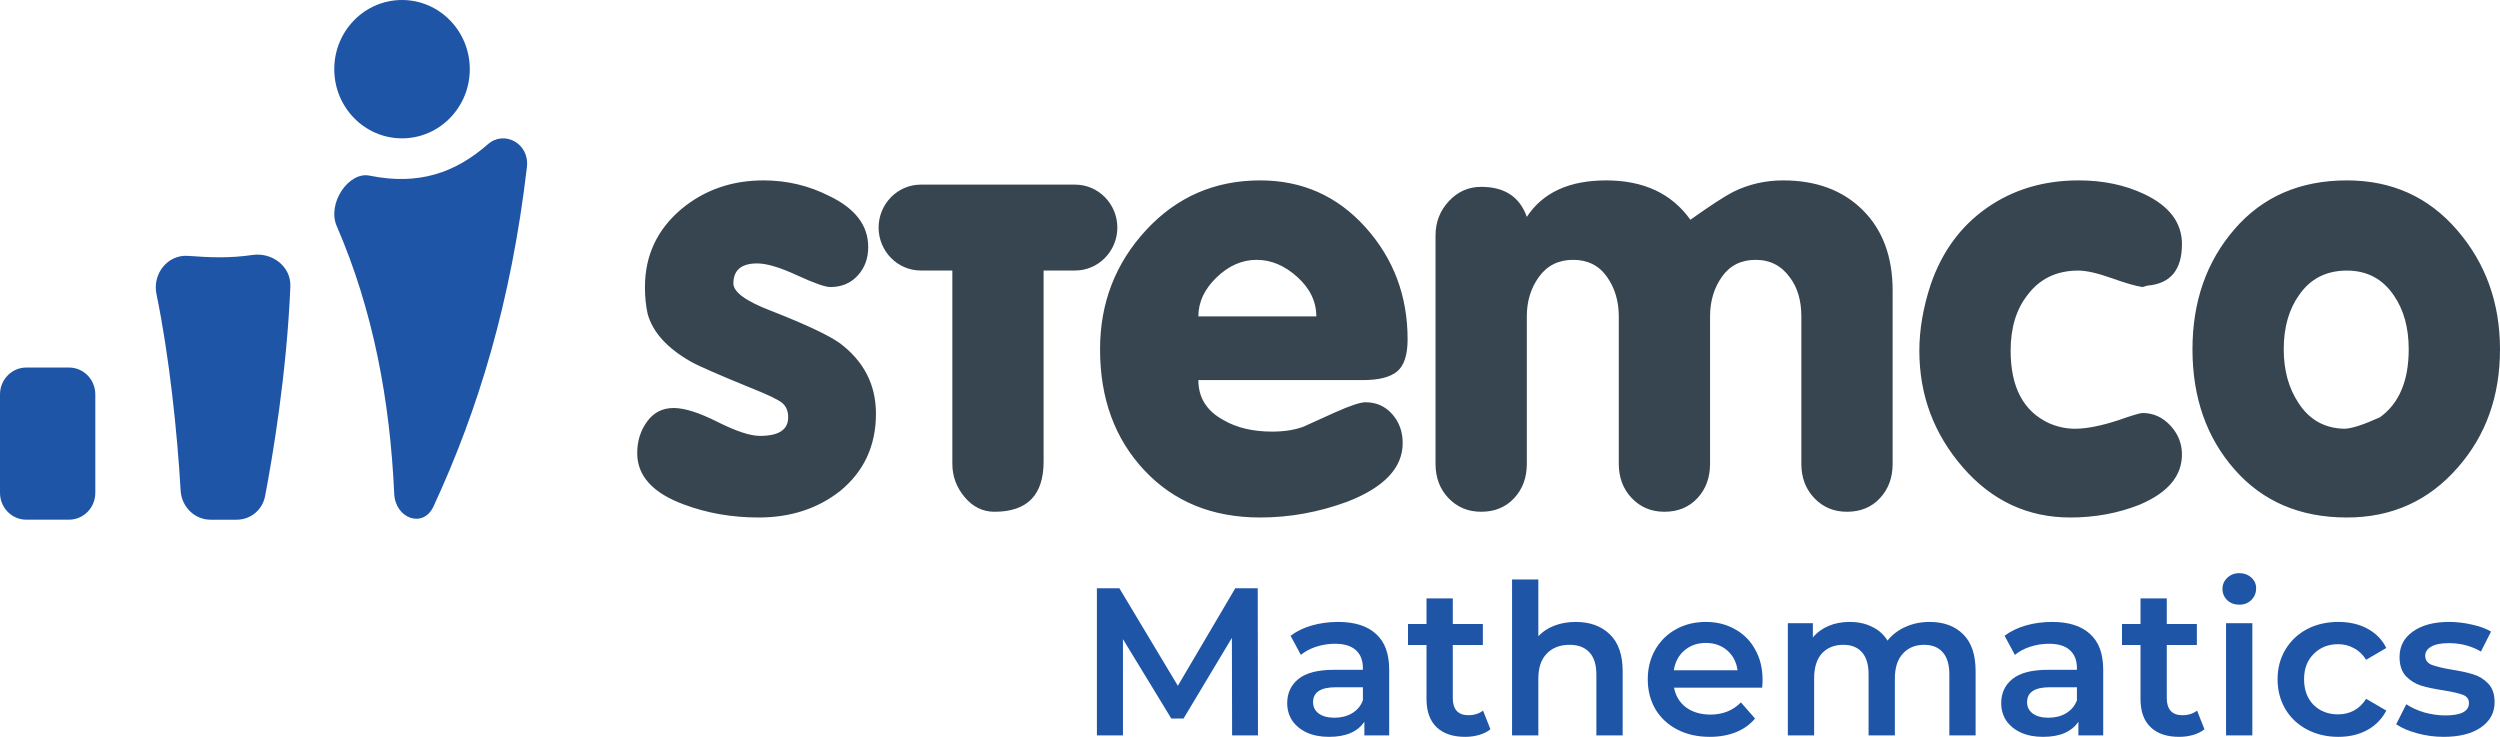 <svg width="95" height="28" viewBox="0 0 95 28" fill="none" xmlns="http://www.w3.org/2000/svg">
<path fill-rule="evenodd" clip-rule="evenodd" d="M2.622 19.748C3.174 19.748 3.622 19.292 3.622 18.728V14.987C3.622 14.423 3.174 13.966 2.622 13.966H1C0.448 13.966 0 14.423 0 14.987V18.728C0 19.292 0.448 19.748 1 19.748H2.622Z" fill="#1F55A6"/>
<path fill-rule="evenodd" clip-rule="evenodd" d="M8.996 19.749C9.52 19.749 9.973 19.378 10.073 18.853C10.359 17.359 10.895 14.195 11.034 10.891C11.066 10.122 10.337 9.579 9.59 9.689C8.723 9.817 7.979 9.785 7.145 9.723C6.373 9.665 5.786 10.404 5.946 11.177C6.435 13.533 6.739 16.474 6.864 18.642C6.899 19.259 7.396 19.749 8.001 19.749H8.996Z" fill="#1F55A6"/>
<path fill-rule="evenodd" clip-rule="evenodd" d="M18.544 5.478C19.161 4.938 20.13 5.449 20.023 6.35C19.422 11.471 18.179 15.562 16.472 19.247C16.084 20.085 15.023 19.714 14.98 18.76C14.82 15.229 14.185 11.794 12.795 8.59C12.423 7.734 13.244 6.511 14.043 6.674C15.908 7.054 17.299 6.569 18.544 5.478Z" fill="#1F55A6"/>
<path fill-rule="evenodd" clip-rule="evenodd" d="M15.277 5.257C16.699 5.257 17.852 4.08 17.852 2.629C17.852 1.177 16.699 0 15.277 0C13.854 0 12.702 1.177 12.702 2.629C12.702 4.08 13.854 5.257 15.277 5.257Z" fill="#1F55A6"/>
<path fill-rule="evenodd" clip-rule="evenodd" d="M91.531 13.273C91.531 12.457 91.345 11.777 90.971 11.234C90.544 10.599 89.948 10.282 89.183 10.282C88.401 10.282 87.796 10.59 87.369 11.206C86.978 11.751 86.782 12.439 86.782 13.273C86.782 14.071 86.969 14.751 87.343 15.313C87.752 15.948 88.33 16.274 89.077 16.292C89.344 16.292 89.797 16.147 90.438 15.857C91.167 15.331 91.531 14.47 91.531 13.273ZM95 13.273C95 15.05 94.466 16.546 93.399 17.761C92.296 19.029 90.891 19.665 89.183 19.665C87.405 19.665 85.982 19.057 84.915 17.842C83.847 16.628 83.314 15.105 83.314 13.273C83.314 11.46 83.847 9.937 84.915 8.705C85.982 7.472 87.405 6.855 89.183 6.855C90.891 6.855 92.287 7.485 93.373 8.746C94.458 10.005 95 11.515 95 13.273ZM82.914 17.271C82.914 18.087 82.381 18.721 81.313 19.175C80.495 19.501 79.615 19.665 78.672 19.665C77.053 19.665 75.693 19.029 74.59 17.761C73.487 16.491 72.935 15.014 72.935 13.328C72.935 12.53 73.078 11.696 73.362 10.826C73.789 9.575 74.501 8.6 75.497 7.902C76.493 7.204 77.658 6.855 78.992 6.855C79.917 6.855 80.744 7.028 81.473 7.372C82.434 7.825 82.914 8.46 82.914 9.276C82.914 10.255 82.479 10.78 81.603 10.853C81.531 10.871 81.469 10.889 81.416 10.908C81.162 10.871 80.771 10.758 80.238 10.568C79.699 10.377 79.281 10.282 78.974 10.282C78.156 10.282 77.511 10.59 77.049 11.206C76.617 11.751 76.404 12.457 76.404 13.328C76.404 14.706 76.884 15.621 77.849 16.075C78.174 16.219 78.503 16.292 78.841 16.292C79.29 16.292 79.842 16.183 80.504 15.966C81.02 15.784 81.327 15.694 81.416 15.694C81.825 15.694 82.176 15.852 82.474 16.17C82.768 16.487 82.914 16.854 82.914 17.271ZM71.92 17.625C71.92 18.151 71.76 18.585 71.439 18.93C71.12 19.274 70.701 19.447 70.185 19.447C69.687 19.447 69.274 19.274 68.945 18.93C68.616 18.585 68.451 18.151 68.451 17.625V12.022C68.451 11.424 68.308 10.935 68.024 10.554C67.704 10.101 67.268 9.874 66.717 9.874C66.165 9.874 65.739 10.087 65.436 10.513C65.134 10.94 64.982 11.442 64.982 12.022V17.625C64.982 18.151 64.822 18.585 64.502 18.93C64.182 19.274 63.764 19.447 63.248 19.447C62.75 19.447 62.337 19.274 62.008 18.93C61.679 18.585 61.514 18.151 61.514 17.625V12.022C61.514 11.442 61.363 10.94 61.06 10.513C60.758 10.087 60.331 9.874 59.779 9.874C59.228 9.874 58.797 10.087 58.486 10.513C58.174 10.94 58.019 11.442 58.019 12.022V17.625C58.019 18.151 57.859 18.585 57.538 18.93C57.218 19.274 56.8 19.447 56.285 19.447C55.786 19.447 55.373 19.274 55.044 18.93C54.714 18.585 54.55 18.151 54.55 17.625V8.949C54.55 8.442 54.719 8.007 55.057 7.644C55.395 7.281 55.804 7.1 56.285 7.1C57.174 7.1 57.752 7.481 58.019 8.242C58.623 7.318 59.629 6.855 61.034 6.855C62.457 6.855 63.524 7.354 64.235 8.351C65 7.807 65.543 7.454 65.863 7.291C66.45 7.001 67.081 6.855 67.757 6.855C69.02 6.855 70.03 7.232 70.785 7.984C71.542 8.737 71.92 9.756 71.92 11.043V17.625ZM50.02 12.022C50.02 11.46 49.78 10.962 49.3 10.527C48.819 10.092 48.303 9.874 47.752 9.874C47.2 9.874 46.693 10.096 46.231 10.54C45.769 10.985 45.538 11.479 45.538 12.022H50.02ZM53.489 12.893C53.489 13.491 53.355 13.899 53.088 14.117C52.822 14.334 52.394 14.443 51.807 14.443H45.538C45.538 15.114 45.857 15.621 46.498 15.966C46.996 16.256 47.61 16.401 48.339 16.401C48.802 16.401 49.202 16.338 49.54 16.211C49.575 16.193 49.976 16.011 50.74 15.667C51.31 15.413 51.692 15.286 51.888 15.286C52.297 15.286 52.634 15.435 52.901 15.734C53.168 16.034 53.302 16.401 53.302 16.836C53.302 17.778 52.599 18.522 51.194 19.066C50.109 19.465 49.006 19.665 47.886 19.665C46.071 19.665 44.604 19.066 43.483 17.869C42.362 16.673 41.802 15.141 41.802 13.273C41.802 11.515 42.385 10.005 43.549 8.746C44.715 7.485 46.16 6.855 47.886 6.855C49.486 6.855 50.82 7.449 51.888 8.637C52.955 9.824 53.489 11.243 53.489 12.893ZM33.286 15.721C33.286 16.936 32.832 17.915 31.925 18.658C31.071 19.329 30.039 19.665 28.83 19.665C27.816 19.665 26.873 19.501 26.002 19.175C24.81 18.74 24.214 18.087 24.214 17.217C24.214 16.764 24.338 16.365 24.588 16.02C24.837 15.676 25.174 15.504 25.601 15.504C26.01 15.504 26.566 15.68 27.269 16.034C27.971 16.387 28.51 16.564 28.883 16.564C29.595 16.564 29.951 16.328 29.951 15.857C29.951 15.621 29.875 15.44 29.724 15.313C29.572 15.186 29.177 14.996 28.536 14.742C27.291 14.234 26.526 13.899 26.242 13.736C25.353 13.228 24.81 12.63 24.614 11.941C24.543 11.633 24.508 11.288 24.508 10.908C24.508 9.711 24.97 8.723 25.895 7.943C26.767 7.218 27.807 6.855 29.016 6.855C29.906 6.855 30.742 7.055 31.525 7.454C32.503 7.925 32.992 8.569 32.992 9.385C32.992 9.82 32.859 10.182 32.592 10.472C32.325 10.762 31.978 10.908 31.551 10.908C31.356 10.908 30.933 10.758 30.284 10.459C29.635 10.16 29.132 10.01 28.776 10.01C28.172 10.01 27.869 10.264 27.869 10.772C27.869 11.098 28.341 11.442 29.284 11.805C30.582 12.312 31.453 12.72 31.898 13.029C32.823 13.718 33.286 14.615 33.286 15.721ZM39.657 17.543C39.657 18.812 39.035 19.447 37.79 19.447C37.345 19.447 36.967 19.261 36.656 18.889C36.344 18.518 36.189 18.096 36.189 17.625V10.279H34.988C34.107 10.279 33.387 9.546 33.387 8.648V8.648C33.387 7.75 34.107 7.016 34.988 7.016H40.858C41.739 7.016 42.459 7.75 42.459 8.648V8.648C42.459 9.546 41.739 10.279 40.858 10.279H39.657V17.543Z" fill="#36454F"/>
<path d="M46.82 27.944L46.812 24.239L44.974 27.305H44.51L42.672 24.287V27.944H41.682V22.355H42.537L44.758 26.06L46.94 22.355H47.794L47.803 27.944H46.82Z" fill="#1F55A6"/>
<path d="M50.847 23.633C51.476 23.633 51.956 23.784 52.286 24.088C52.621 24.386 52.789 24.838 52.789 25.445V27.944H51.846V27.425C51.724 27.611 51.548 27.755 51.319 27.856C51.095 27.952 50.824 28 50.504 28C50.184 28 49.905 27.947 49.665 27.84C49.425 27.729 49.239 27.577 49.106 27.385C48.978 27.188 48.914 26.967 48.914 26.723C48.914 26.339 49.055 26.033 49.337 25.804C49.625 25.57 50.075 25.453 50.688 25.453H51.79V25.389C51.79 25.091 51.7 24.862 51.519 24.703C51.343 24.543 51.079 24.463 50.728 24.463C50.488 24.463 50.251 24.5 50.017 24.575C49.787 24.649 49.593 24.753 49.433 24.886L49.042 24.16C49.265 23.989 49.534 23.859 49.849 23.768C50.163 23.678 50.496 23.633 50.847 23.633ZM50.712 27.273C50.962 27.273 51.183 27.218 51.375 27.106C51.572 26.989 51.711 26.824 51.79 26.611V26.116H50.76C50.184 26.116 49.897 26.305 49.897 26.683C49.897 26.864 49.969 27.007 50.112 27.114C50.256 27.22 50.456 27.273 50.712 27.273Z" fill="#1F55A6"/>
<path d="M56.636 27.712C56.519 27.808 56.375 27.88 56.205 27.928C56.039 27.976 55.864 28 55.677 28C55.209 28 54.846 27.878 54.59 27.633C54.335 27.388 54.207 27.031 54.207 26.563V24.511H53.504V23.712H54.207V22.738H55.206V23.712H56.349V24.511H55.206V26.539C55.206 26.747 55.256 26.906 55.358 27.018C55.459 27.124 55.605 27.178 55.797 27.178C56.021 27.178 56.207 27.119 56.356 27.002L56.636 27.712Z" fill="#1F55A6"/>
<path d="M59.879 23.633C60.417 23.633 60.849 23.79 61.173 24.104C61.498 24.418 61.661 24.884 61.661 25.501V27.944H60.662V25.629C60.662 25.256 60.574 24.977 60.398 24.79C60.223 24.599 59.972 24.503 59.647 24.503C59.28 24.503 58.989 24.615 58.776 24.838C58.563 25.056 58.457 25.373 58.457 25.788V27.944H57.458V22.02H58.457V24.176C58.622 24 58.824 23.867 59.064 23.776C59.309 23.681 59.581 23.633 59.879 23.633Z" fill="#1F55A6"/>
<path d="M66.978 25.836C66.978 25.905 66.973 26.004 66.962 26.132H63.614C63.673 26.446 63.825 26.696 64.07 26.882C64.32 27.063 64.629 27.154 64.997 27.154C65.465 27.154 65.852 26.999 66.155 26.691L66.691 27.305C66.499 27.534 66.257 27.707 65.963 27.824C65.671 27.941 65.34 28 64.973 28C64.504 28 64.091 27.907 63.734 27.721C63.377 27.534 63.1 27.276 62.903 26.946C62.711 26.611 62.615 26.233 62.615 25.812C62.615 25.397 62.709 25.025 62.895 24.695C63.087 24.359 63.35 24.098 63.686 23.912C64.022 23.726 64.4 23.633 64.821 23.633C65.236 23.633 65.607 23.726 65.931 23.912C66.262 24.093 66.517 24.351 66.699 24.687C66.885 25.017 66.978 25.4 66.978 25.836ZM64.821 24.431C64.501 24.431 64.23 24.527 64.006 24.718C63.787 24.905 63.654 25.155 63.606 25.469H66.027C65.985 25.16 65.854 24.91 65.636 24.718C65.417 24.527 65.146 24.431 64.821 24.431Z" fill="#1F55A6"/>
<path d="M73.323 23.633C73.862 23.633 74.288 23.79 74.602 24.104C74.916 24.413 75.073 24.878 75.073 25.501V27.944H74.075V25.629C74.075 25.256 73.992 24.977 73.827 24.79C73.662 24.599 73.425 24.503 73.116 24.503C72.78 24.503 72.511 24.615 72.309 24.838C72.106 25.056 72.005 25.37 72.005 25.78V27.944H71.006V25.629C71.006 25.256 70.924 24.977 70.758 24.79C70.593 24.599 70.356 24.503 70.047 24.503C69.706 24.503 69.435 24.612 69.232 24.83C69.035 25.049 68.937 25.365 68.937 25.78V27.944H67.938V23.681H68.889V24.224C69.048 24.032 69.248 23.886 69.488 23.784C69.728 23.683 69.994 23.633 70.287 23.633C70.607 23.633 70.889 23.694 71.134 23.816C71.384 23.933 71.582 24.109 71.725 24.343C71.901 24.12 72.127 23.947 72.404 23.824C72.681 23.697 72.988 23.633 73.323 23.633Z" fill="#1F55A6"/>
<path d="M77.98 23.633C78.608 23.633 79.088 23.784 79.418 24.088C79.754 24.386 79.922 24.838 79.922 25.445V27.944H78.979V27.425C78.856 27.611 78.68 27.755 78.451 27.856C78.228 27.952 77.956 28 77.636 28C77.317 28 77.037 27.947 76.797 27.84C76.558 27.729 76.371 27.577 76.238 27.385C76.11 27.188 76.046 26.967 76.046 26.723C76.046 26.339 76.187 26.033 76.47 25.804C76.757 25.57 77.207 25.453 77.82 25.453H78.923V25.389C78.923 25.091 78.832 24.862 78.651 24.703C78.475 24.543 78.212 24.463 77.86 24.463C77.62 24.463 77.383 24.5 77.149 24.575C76.92 24.649 76.725 24.753 76.566 24.886L76.174 24.16C76.398 23.989 76.667 23.859 76.981 23.768C77.295 23.678 77.628 23.633 77.98 23.633ZM77.844 27.273C78.094 27.273 78.316 27.218 78.507 27.106C78.704 26.989 78.843 26.824 78.923 26.611V26.116H77.892C77.317 26.116 77.029 26.305 77.029 26.683C77.029 26.864 77.101 27.007 77.245 27.114C77.388 27.22 77.588 27.273 77.844 27.273Z" fill="#1F55A6"/>
<path d="M83.769 27.712C83.651 27.808 83.507 27.88 83.337 27.928C83.172 27.976 82.996 28 82.81 28C82.341 28 81.978 27.878 81.723 27.633C81.467 27.388 81.339 27.031 81.339 26.563V24.511H80.636V23.712H81.339V22.738H82.338V23.712H83.481V24.511H82.338V26.539C82.338 26.747 82.389 26.906 82.49 27.018C82.591 27.124 82.738 27.178 82.929 27.178C83.153 27.178 83.34 27.119 83.489 27.002L83.769 27.712Z" fill="#1F55A6"/>
<path d="M84.59 23.681H85.589V27.944H84.59V23.681ZM85.094 22.978C84.912 22.978 84.761 22.922 84.638 22.81C84.516 22.693 84.454 22.549 84.454 22.379C84.454 22.209 84.516 22.068 84.638 21.956C84.761 21.839 84.912 21.78 85.094 21.78C85.275 21.78 85.427 21.836 85.549 21.948C85.671 22.055 85.733 22.19 85.733 22.355C85.733 22.531 85.671 22.68 85.549 22.802C85.432 22.919 85.28 22.978 85.094 22.978Z" fill="#1F55A6"/>
<path d="M88.858 28C88.415 28 88.019 27.907 87.667 27.721C87.315 27.534 87.041 27.276 86.844 26.946C86.647 26.611 86.548 26.233 86.548 25.812C86.548 25.392 86.647 25.017 86.844 24.687C87.041 24.357 87.313 24.098 87.659 23.912C88.011 23.726 88.41 23.633 88.858 23.633C89.278 23.633 89.646 23.718 89.96 23.888C90.28 24.058 90.52 24.303 90.68 24.623L89.912 25.07C89.79 24.873 89.635 24.727 89.449 24.631C89.268 24.53 89.068 24.479 88.85 24.479C88.477 24.479 88.168 24.601 87.923 24.846C87.678 25.086 87.555 25.408 87.555 25.812C87.555 26.217 87.675 26.541 87.915 26.786C88.16 27.026 88.471 27.146 88.85 27.146C89.068 27.146 89.268 27.098 89.449 27.002C89.635 26.901 89.79 26.752 89.912 26.555L90.68 27.002C90.514 27.321 90.272 27.569 89.952 27.744C89.638 27.915 89.273 28 88.858 28Z" fill="#1F55A6"/>
<path d="M92.861 28C92.515 28 92.177 27.955 91.847 27.864C91.516 27.774 91.253 27.659 91.055 27.521L91.439 26.762C91.631 26.89 91.86 26.994 92.126 27.074C92.398 27.148 92.664 27.186 92.925 27.186C93.522 27.186 93.82 27.029 93.82 26.715C93.82 26.566 93.743 26.462 93.588 26.403C93.439 26.345 93.197 26.289 92.861 26.235C92.51 26.182 92.222 26.121 91.998 26.052C91.78 25.983 91.588 25.863 91.423 25.693C91.263 25.517 91.183 25.275 91.183 24.966C91.183 24.561 91.351 24.239 91.687 24C92.028 23.755 92.486 23.633 93.061 23.633C93.354 23.633 93.647 23.667 93.94 23.736C94.233 23.8 94.473 23.888 94.659 24L94.276 24.758C93.913 24.546 93.506 24.439 93.053 24.439C92.76 24.439 92.536 24.484 92.382 24.575C92.233 24.66 92.158 24.774 92.158 24.918C92.158 25.078 92.238 25.192 92.398 25.261C92.563 25.325 92.816 25.387 93.157 25.445C93.498 25.498 93.778 25.559 93.996 25.629C94.215 25.698 94.401 25.815 94.555 25.98C94.715 26.145 94.795 26.379 94.795 26.683C94.795 27.082 94.622 27.401 94.276 27.641C93.93 27.88 93.458 28 92.861 28Z" fill="#1F55A6"/>
</svg>
